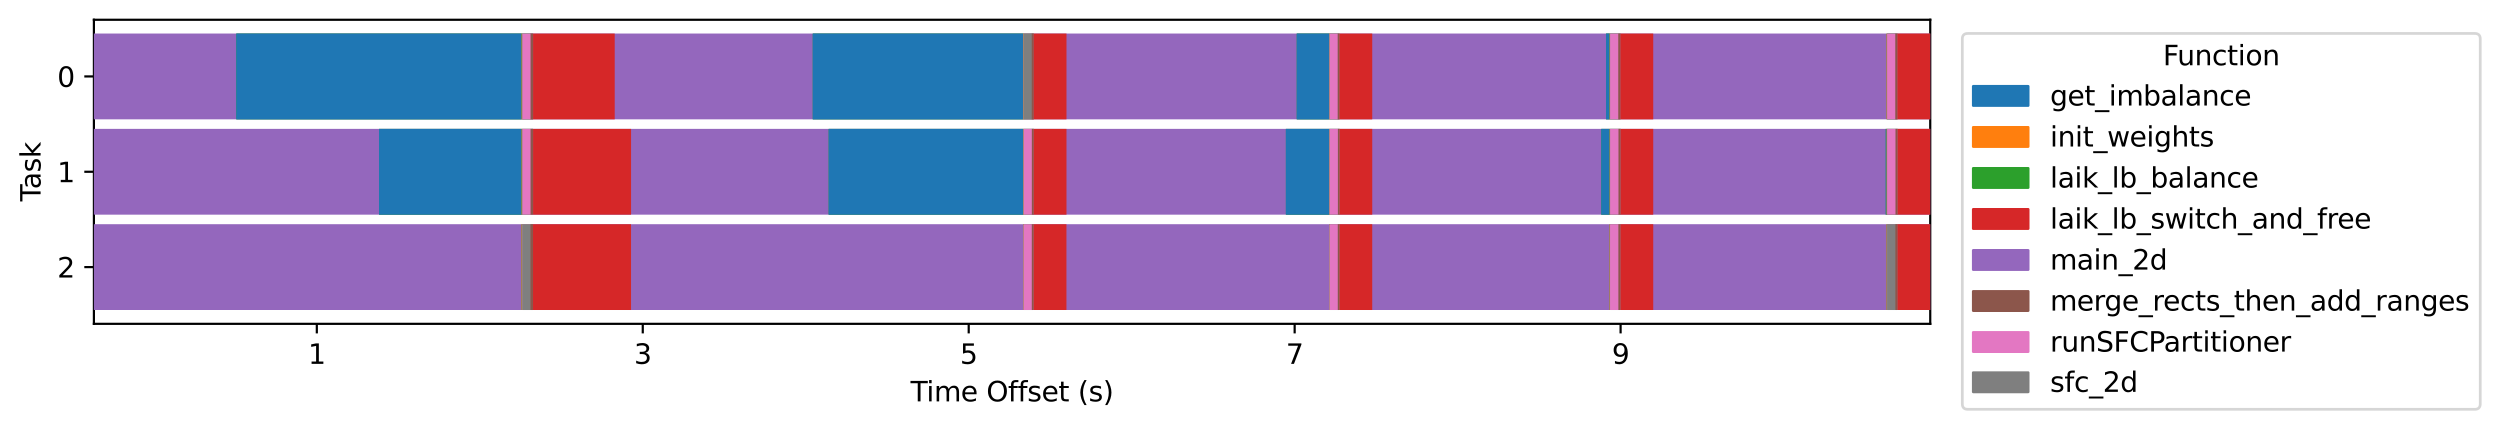 <?xml version="1.0" encoding="utf-8" standalone="no"?>
<!DOCTYPE svg PUBLIC "-//W3C//DTD SVG 1.1//EN"
  "http://www.w3.org/Graphics/SVG/1.1/DTD/svg11.dtd">
<svg xmlns:xlink="http://www.w3.org/1999/xlink" width="911.596pt" height="156.45pt" viewBox="0 0 911.596 156.45" xmlns="http://www.w3.org/2000/svg" version="1.1">
 <defs>
  <style type="text/css">*{stroke-linejoin: round; stroke-linecap: butt}</style>
 </defs>
 <g id="figure_1">
  <g id="patch_1">
   <path d="M 0 156.45 
L 911.596 156.45 
L 911.596 0 
L 0 0 
z
" style="fill: #ffffff"/>
  </g>
  <g id="axes_1">
   <g id="patch_2">
    <path d="M 34.241 118.08 
L 703.841 118.08 
L 703.841 7.2 
L 34.241 7.2 
z
" style="fill: #ffffff"/>
   </g>
   <g id="matplotlib.axis_1">
    <g id="xtick_1">
     <g id="line2d_1">
      <defs>
       <path id="m8acfd3ae7a" d="M 0 0 
L 0 3.5 
" style="stroke: #000000; stroke-width: 0.8"/>
      </defs>
      <g>
       <use xlink:href="#m8acfd3ae7a" x="115.525" y="118.08" style="stroke: #000000; stroke-width: 0.8"/>
      </g>
     </g>
     <g id="text_1">
      <!-- 1 -->
      <g transform="translate(112.343 132.678) scale(0.1 -0.1)">
       <defs>
        <path id="DejaVuSans-31" d="M 794 531 
L 1825 531 
L 1825 4091 
L 703 3866 
L 703 4441 
L 1819 4666 
L 2450 4666 
L 2450 531 
L 3481 531 
L 3481 0 
L 794 0 
L 794 531 
z
" transform="scale(0.016)"/>
       </defs>
       <use xlink:href="#DejaVuSans-31"/>
      </g>
     </g>
    </g>
    <g id="xtick_2">
     <g id="line2d_2">
      <g>
       <use xlink:href="#m8acfd3ae7a" x="234.377" y="118.08" style="stroke: #000000; stroke-width: 0.8"/>
      </g>
     </g>
     <g id="text_2">
      <!-- 3 -->
      <g transform="translate(231.195 132.678) scale(0.1 -0.1)">
       <defs>
        <path id="DejaVuSans-33" d="M 2597 2516 
Q 3050 2419 3304 2112 
Q 3559 1806 3559 1356 
Q 3559 666 3084 287 
Q 2609 -91 1734 -91 
Q 1441 -91 1130 -33 
Q 819 25 488 141 
L 488 750 
Q 750 597 1062 519 
Q 1375 441 1716 441 
Q 2309 441 2620 675 
Q 2931 909 2931 1356 
Q 2931 1769 2642 2001 
Q 2353 2234 1838 2234 
L 1294 2234 
L 1294 2753 
L 1863 2753 
Q 2328 2753 2575 2939 
Q 2822 3125 2822 3475 
Q 2822 3834 2567 4026 
Q 2313 4219 1838 4219 
Q 1578 4219 1281 4162 
Q 984 4106 628 3988 
L 628 4550 
Q 988 4650 1302 4700 
Q 1616 4750 1894 4750 
Q 2613 4750 3031 4423 
Q 3450 4097 3450 3541 
Q 3450 3153 3228 2886 
Q 3006 2619 2597 2516 
z
" transform="scale(0.016)"/>
       </defs>
       <use xlink:href="#DejaVuSans-33"/>
      </g>
     </g>
    </g>
    <g id="xtick_3">
     <g id="line2d_3">
      <g>
       <use xlink:href="#m8acfd3ae7a" x="353.229" y="118.08" style="stroke: #000000; stroke-width: 0.8"/>
      </g>
     </g>
     <g id="text_3">
      <!-- 5 -->
      <g transform="translate(350.047 132.678) scale(0.1 -0.1)">
       <defs>
        <path id="DejaVuSans-35" d="M 691 4666 
L 3169 4666 
L 3169 4134 
L 1269 4134 
L 1269 2991 
Q 1406 3038 1543 3061 
Q 1681 3084 1819 3084 
Q 2600 3084 3056 2656 
Q 3513 2228 3513 1497 
Q 3513 744 3044 326 
Q 2575 -91 1722 -91 
Q 1428 -91 1123 -41 
Q 819 9 494 109 
L 494 744 
Q 775 591 1075 516 
Q 1375 441 1709 441 
Q 2250 441 2565 725 
Q 2881 1009 2881 1497 
Q 2881 1984 2565 2268 
Q 2250 2553 1709 2553 
Q 1456 2553 1204 2497 
Q 953 2441 691 2322 
L 691 4666 
z
" transform="scale(0.016)"/>
       </defs>
       <use xlink:href="#DejaVuSans-35"/>
      </g>
     </g>
    </g>
    <g id="xtick_4">
     <g id="line2d_4">
      <g>
       <use xlink:href="#m8acfd3ae7a" x="472.081" y="118.08" style="stroke: #000000; stroke-width: 0.8"/>
      </g>
     </g>
     <g id="text_4">
      <!-- 7 -->
      <g transform="translate(468.899 132.678) scale(0.1 -0.1)">
       <defs>
        <path id="DejaVuSans-37" d="M 525 4666 
L 3525 4666 
L 3525 4397 
L 1831 0 
L 1172 0 
L 2766 4134 
L 525 4134 
L 525 4666 
z
" transform="scale(0.016)"/>
       </defs>
       <use xlink:href="#DejaVuSans-37"/>
      </g>
     </g>
    </g>
    <g id="xtick_5">
     <g id="line2d_5">
      <g>
       <use xlink:href="#m8acfd3ae7a" x="590.932" y="118.08" style="stroke: #000000; stroke-width: 0.8"/>
      </g>
     </g>
     <g id="text_5">
      <!-- 9 -->
      <g transform="translate(587.751 132.678) scale(0.1 -0.1)">
       <defs>
        <path id="DejaVuSans-39" d="M 703 97 
L 703 672 
Q 941 559 1184 500 
Q 1428 441 1663 441 
Q 2288 441 2617 861 
Q 2947 1281 2994 2138 
Q 2813 1869 2534 1725 
Q 2256 1581 1919 1581 
Q 1219 1581 811 2004 
Q 403 2428 403 3163 
Q 403 3881 828 4315 
Q 1253 4750 1959 4750 
Q 2769 4750 3195 4129 
Q 3622 3509 3622 2328 
Q 3622 1225 3098 567 
Q 2575 -91 1691 -91 
Q 1453 -91 1209 -44 
Q 966 3 703 97 
z
M 1959 2075 
Q 2384 2075 2632 2365 
Q 2881 2656 2881 3163 
Q 2881 3666 2632 3958 
Q 2384 4250 1959 4250 
Q 1534 4250 1286 3958 
Q 1038 3666 1038 3163 
Q 1038 2656 1286 2365 
Q 1534 2075 1959 2075 
z
" transform="scale(0.016)"/>
       </defs>
       <use xlink:href="#DejaVuSans-39"/>
      </g>
     </g>
    </g>
    <g id="text_6">
     <!-- Time Offset (s) -->
     <g transform="translate(332.025 146.357) scale(0.1 -0.1)">
      <defs>
       <path id="DejaVuSans-54" d="M -19 4666 
L 3928 4666 
L 3928 4134 
L 2272 4134 
L 2272 0 
L 1638 0 
L 1638 4134 
L -19 4134 
L -19 4666 
z
" transform="scale(0.016)"/>
       <path id="DejaVuSans-69" d="M 603 3500 
L 1178 3500 
L 1178 0 
L 603 0 
L 603 3500 
z
M 603 4863 
L 1178 4863 
L 1178 4134 
L 603 4134 
L 603 4863 
z
" transform="scale(0.016)"/>
       <path id="DejaVuSans-6d" d="M 3328 2828 
Q 3544 3216 3844 3400 
Q 4144 3584 4550 3584 
Q 5097 3584 5394 3201 
Q 5691 2819 5691 2113 
L 5691 0 
L 5113 0 
L 5113 2094 
Q 5113 2597 4934 2840 
Q 4756 3084 4391 3084 
Q 3944 3084 3684 2787 
Q 3425 2491 3425 1978 
L 3425 0 
L 2847 0 
L 2847 2094 
Q 2847 2600 2669 2842 
Q 2491 3084 2119 3084 
Q 1678 3084 1418 2786 
Q 1159 2488 1159 1978 
L 1159 0 
L 581 0 
L 581 3500 
L 1159 3500 
L 1159 2956 
Q 1356 3278 1631 3431 
Q 1906 3584 2284 3584 
Q 2666 3584 2933 3390 
Q 3200 3197 3328 2828 
z
" transform="scale(0.016)"/>
       <path id="DejaVuSans-65" d="M 3597 1894 
L 3597 1613 
L 953 1613 
Q 991 1019 1311 708 
Q 1631 397 2203 397 
Q 2534 397 2845 478 
Q 3156 559 3463 722 
L 3463 178 
Q 3153 47 2828 -22 
Q 2503 -91 2169 -91 
Q 1331 -91 842 396 
Q 353 884 353 1716 
Q 353 2575 817 3079 
Q 1281 3584 2069 3584 
Q 2775 3584 3186 3129 
Q 3597 2675 3597 1894 
z
M 3022 2063 
Q 3016 2534 2758 2815 
Q 2500 3097 2075 3097 
Q 1594 3097 1305 2825 
Q 1016 2553 972 2059 
L 3022 2063 
z
" transform="scale(0.016)"/>
       <path id="DejaVuSans-20" transform="scale(0.016)"/>
       <path id="DejaVuSans-4f" d="M 2522 4238 
Q 1834 4238 1429 3725 
Q 1025 3213 1025 2328 
Q 1025 1447 1429 934 
Q 1834 422 2522 422 
Q 3209 422 3611 934 
Q 4013 1447 4013 2328 
Q 4013 3213 3611 3725 
Q 3209 4238 2522 4238 
z
M 2522 4750 
Q 3503 4750 4090 4092 
Q 4678 3434 4678 2328 
Q 4678 1225 4090 567 
Q 3503 -91 2522 -91 
Q 1538 -91 948 565 
Q 359 1222 359 2328 
Q 359 3434 948 4092 
Q 1538 4750 2522 4750 
z
" transform="scale(0.016)"/>
       <path id="DejaVuSans-66" d="M 2375 4863 
L 2375 4384 
L 1825 4384 
Q 1516 4384 1395 4259 
Q 1275 4134 1275 3809 
L 1275 3500 
L 2222 3500 
L 2222 3053 
L 1275 3053 
L 1275 0 
L 697 0 
L 697 3053 
L 147 3053 
L 147 3500 
L 697 3500 
L 697 3744 
Q 697 4328 969 4595 
Q 1241 4863 1831 4863 
L 2375 4863 
z
" transform="scale(0.016)"/>
       <path id="DejaVuSans-73" d="M 2834 3397 
L 2834 2853 
Q 2591 2978 2328 3040 
Q 2066 3103 1784 3103 
Q 1356 3103 1142 2972 
Q 928 2841 928 2578 
Q 928 2378 1081 2264 
Q 1234 2150 1697 2047 
L 1894 2003 
Q 2506 1872 2764 1633 
Q 3022 1394 3022 966 
Q 3022 478 2636 193 
Q 2250 -91 1575 -91 
Q 1294 -91 989 -36 
Q 684 19 347 128 
L 347 722 
Q 666 556 975 473 
Q 1284 391 1588 391 
Q 1994 391 2212 530 
Q 2431 669 2431 922 
Q 2431 1156 2273 1281 
Q 2116 1406 1581 1522 
L 1381 1569 
Q 847 1681 609 1914 
Q 372 2147 372 2553 
Q 372 3047 722 3315 
Q 1072 3584 1716 3584 
Q 2034 3584 2315 3537 
Q 2597 3491 2834 3397 
z
" transform="scale(0.016)"/>
       <path id="DejaVuSans-74" d="M 1172 4494 
L 1172 3500 
L 2356 3500 
L 2356 3053 
L 1172 3053 
L 1172 1153 
Q 1172 725 1289 603 
Q 1406 481 1766 481 
L 2356 481 
L 2356 0 
L 1766 0 
Q 1100 0 847 248 
Q 594 497 594 1153 
L 594 3053 
L 172 3053 
L 172 3500 
L 594 3500 
L 594 4494 
L 1172 4494 
z
" transform="scale(0.016)"/>
       <path id="DejaVuSans-28" d="M 1984 4856 
Q 1566 4138 1362 3434 
Q 1159 2731 1159 2009 
Q 1159 1288 1364 580 
Q 1569 -128 1984 -844 
L 1484 -844 
Q 1016 -109 783 600 
Q 550 1309 550 2009 
Q 550 2706 781 3412 
Q 1013 4119 1484 4856 
L 1984 4856 
z
" transform="scale(0.016)"/>
       <path id="DejaVuSans-29" d="M 513 4856 
L 1013 4856 
Q 1481 4119 1714 3412 
Q 1947 2706 1947 2009 
Q 1947 1309 1714 600 
Q 1481 -109 1013 -844 
L 513 -844 
Q 928 -128 1133 580 
Q 1338 1288 1338 2009 
Q 1338 2731 1133 3434 
Q 928 4138 513 4856 
z
" transform="scale(0.016)"/>
      </defs>
      <use xlink:href="#DejaVuSans-54"/>
      <use xlink:href="#DejaVuSans-69" x="57.959"/>
      <use xlink:href="#DejaVuSans-6d" x="85.742"/>
      <use xlink:href="#DejaVuSans-65" x="183.154"/>
      <use xlink:href="#DejaVuSans-20" x="244.678"/>
      <use xlink:href="#DejaVuSans-4f" x="276.465"/>
      <use xlink:href="#DejaVuSans-66" x="355.176"/>
      <use xlink:href="#DejaVuSans-66" x="390.381"/>
      <use xlink:href="#DejaVuSans-73" x="425.586"/>
      <use xlink:href="#DejaVuSans-65" x="477.686"/>
      <use xlink:href="#DejaVuSans-74" x="539.209"/>
      <use xlink:href="#DejaVuSans-20" x="578.418"/>
      <use xlink:href="#DejaVuSans-28" x="610.205"/>
      <use xlink:href="#DejaVuSans-73" x="649.219"/>
      <use xlink:href="#DejaVuSans-29" x="701.318"/>
     </g>
    </g>
   </g>
   <g id="matplotlib.axis_2">
    <g id="ytick_1">
     <g id="line2d_6">
      <defs>
       <path id="m72649f162d" d="M 0 0 
L -3.5 0 
" style="stroke: #000000; stroke-width: 0.8"/>
      </defs>
      <g>
       <use xlink:href="#m72649f162d" x="34.241" y="27.881" style="stroke: #000000; stroke-width: 0.8"/>
      </g>
     </g>
     <g id="text_7">
      <!-- 0 -->
      <g transform="translate(20.878 31.681) scale(0.1 -0.1)">
       <defs>
        <path id="DejaVuSans-30" d="M 2034 4250 
Q 1547 4250 1301 3770 
Q 1056 3291 1056 2328 
Q 1056 1369 1301 889 
Q 1547 409 2034 409 
Q 2525 409 2770 889 
Q 3016 1369 3016 2328 
Q 3016 3291 2770 3770 
Q 2525 4250 2034 4250 
z
M 2034 4750 
Q 2819 4750 3233 4129 
Q 3647 3509 3647 2328 
Q 3647 1150 3233 529 
Q 2819 -91 2034 -91 
Q 1250 -91 836 529 
Q 422 1150 422 2328 
Q 422 3509 836 4129 
Q 1250 4750 2034 4750 
z
" transform="scale(0.016)"/>
       </defs>
       <use xlink:href="#DejaVuSans-30"/>
      </g>
     </g>
    </g>
    <g id="ytick_2">
     <g id="line2d_7">
      <g>
       <use xlink:href="#m72649f162d" x="34.241" y="62.64" style="stroke: #000000; stroke-width: 0.8"/>
      </g>
     </g>
     <g id="text_8">
      <!-- 1 -->
      <g transform="translate(20.878 66.439) scale(0.1 -0.1)">
       <use xlink:href="#DejaVuSans-31"/>
      </g>
     </g>
    </g>
    <g id="ytick_3">
     <g id="line2d_8">
      <g>
       <use xlink:href="#m72649f162d" x="34.241" y="97.399" style="stroke: #000000; stroke-width: 0.8"/>
      </g>
     </g>
     <g id="text_9">
      <!-- 2 -->
      <g transform="translate(20.878 101.198) scale(0.1 -0.1)">
       <defs>
        <path id="DejaVuSans-32" d="M 1228 531 
L 3431 531 
L 3431 0 
L 469 0 
L 469 531 
Q 828 903 1448 1529 
Q 2069 2156 2228 2338 
Q 2531 2678 2651 2914 
Q 2772 3150 2772 3378 
Q 2772 3750 2511 3984 
Q 2250 4219 1831 4219 
Q 1534 4219 1204 4116 
Q 875 4013 500 3803 
L 500 4441 
Q 881 4594 1212 4672 
Q 1544 4750 1819 4750 
Q 2544 4750 2975 4387 
Q 3406 4025 3406 3419 
Q 3406 3131 3298 2873 
Q 3191 2616 2906 2266 
Q 2828 2175 2409 1742 
Q 1991 1309 1228 531 
z
" transform="scale(0.016)"/>
       </defs>
       <use xlink:href="#DejaVuSans-32"/>
      </g>
     </g>
    </g>
    <g id="text_10">
     <!-- Task -->
     <g transform="translate(14.798 73.433) rotate(-90) scale(0.1 -0.1)">
      <defs>
       <path id="DejaVuSans-61" d="M 2194 1759 
Q 1497 1759 1228 1600 
Q 959 1441 959 1056 
Q 959 750 1161 570 
Q 1363 391 1709 391 
Q 2188 391 2477 730 
Q 2766 1069 2766 1631 
L 2766 1759 
L 2194 1759 
z
M 3341 1997 
L 3341 0 
L 2766 0 
L 2766 531 
Q 2569 213 2275 61 
Q 1981 -91 1556 -91 
Q 1019 -91 701 211 
Q 384 513 384 1019 
Q 384 1609 779 1909 
Q 1175 2209 1959 2209 
L 2766 2209 
L 2766 2266 
Q 2766 2663 2505 2880 
Q 2244 3097 1772 3097 
Q 1472 3097 1187 3025 
Q 903 2953 641 2809 
L 641 3341 
Q 956 3463 1253 3523 
Q 1550 3584 1831 3584 
Q 2591 3584 2966 3190 
Q 3341 2797 3341 1997 
z
" transform="scale(0.016)"/>
       <path id="DejaVuSans-6b" d="M 581 4863 
L 1159 4863 
L 1159 1991 
L 2875 3500 
L 3609 3500 
L 1753 1863 
L 3688 0 
L 2938 0 
L 1159 1709 
L 1159 0 
L 581 0 
L 581 4863 
z
" transform="scale(0.016)"/>
      </defs>
      <use xlink:href="#DejaVuSans-54"/>
      <use xlink:href="#DejaVuSans-61" x="44.584"/>
      <use xlink:href="#DejaVuSans-73" x="105.863"/>
      <use xlink:href="#DejaVuSans-6b" x="157.963"/>
     </g>
    </g>
   </g>
   <g id="patch_3">
    <path d="M 34.241 118.08 
L 34.241 7.2 
" style="fill: none; stroke: #000000; stroke-width: 0.8; stroke-linejoin: miter; stroke-linecap: square"/>
   </g>
   <g id="patch_4">
    <path d="M 703.841 118.08 
L 703.841 7.2 
" style="fill: none; stroke: #000000; stroke-width: 0.8; stroke-linejoin: miter; stroke-linecap: square"/>
   </g>
   <g id="patch_5">
    <path d="M 34.241 118.08 
L 703.841 118.08 
" style="fill: none; stroke: #000000; stroke-width: 0.8; stroke-linejoin: miter; stroke-linecap: square"/>
   </g>
   <g id="patch_6">
    <path d="M 34.241 7.2 
L 703.841 7.2 
" style="fill: none; stroke: #000000; stroke-width: 0.8; stroke-linejoin: miter; stroke-linecap: square"/>
   </g>
   <g id="legend_1">
    <g id="patch_7">
     <path d="M 717.537 149.25 
L 902.396 149.25 
Q 904.396 149.25 904.396 147.25 
L 904.396 14.2 
Q 904.396 12.2 902.396 12.2 
L 717.537 12.2 
Q 715.537 12.2 715.537 14.2 
L 715.537 147.25 
Q 715.537 149.25 717.537 149.25 
z
" style="fill: #ffffff; opacity: 0.8; stroke: #cccccc; stroke-linejoin: miter"/>
    </g>
    <g id="text_11">
     <!-- Function -->
     <g transform="translate(788.701 23.798) scale(0.1 -0.1)">
      <defs>
       <path id="DejaVuSans-46" d="M 628 4666 
L 3309 4666 
L 3309 4134 
L 1259 4134 
L 1259 2759 
L 3109 2759 
L 3109 2228 
L 1259 2228 
L 1259 0 
L 628 0 
L 628 4666 
z
" transform="scale(0.016)"/>
       <path id="DejaVuSans-75" d="M 544 1381 
L 544 3500 
L 1119 3500 
L 1119 1403 
Q 1119 906 1312 657 
Q 1506 409 1894 409 
Q 2359 409 2629 706 
Q 2900 1003 2900 1516 
L 2900 3500 
L 3475 3500 
L 3475 0 
L 2900 0 
L 2900 538 
Q 2691 219 2414 64 
Q 2138 -91 1772 -91 
Q 1169 -91 856 284 
Q 544 659 544 1381 
z
M 1991 3584 
L 1991 3584 
z
" transform="scale(0.016)"/>
       <path id="DejaVuSans-6e" d="M 3513 2113 
L 3513 0 
L 2938 0 
L 2938 2094 
Q 2938 2591 2744 2837 
Q 2550 3084 2163 3084 
Q 1697 3084 1428 2787 
Q 1159 2491 1159 1978 
L 1159 0 
L 581 0 
L 581 3500 
L 1159 3500 
L 1159 2956 
Q 1366 3272 1645 3428 
Q 1925 3584 2291 3584 
Q 2894 3584 3203 3211 
Q 3513 2838 3513 2113 
z
" transform="scale(0.016)"/>
       <path id="DejaVuSans-63" d="M 3122 3366 
L 3122 2828 
Q 2878 2963 2633 3030 
Q 2388 3097 2138 3097 
Q 1578 3097 1268 2742 
Q 959 2388 959 1747 
Q 959 1106 1268 751 
Q 1578 397 2138 397 
Q 2388 397 2633 464 
Q 2878 531 3122 666 
L 3122 134 
Q 2881 22 2623 -34 
Q 2366 -91 2075 -91 
Q 1284 -91 818 406 
Q 353 903 353 1747 
Q 353 2603 823 3093 
Q 1294 3584 2113 3584 
Q 2378 3584 2631 3529 
Q 2884 3475 3122 3366 
z
" transform="scale(0.016)"/>
       <path id="DejaVuSans-6f" d="M 1959 3097 
Q 1497 3097 1228 2736 
Q 959 2375 959 1747 
Q 959 1119 1226 758 
Q 1494 397 1959 397 
Q 2419 397 2687 759 
Q 2956 1122 2956 1747 
Q 2956 2369 2687 2733 
Q 2419 3097 1959 3097 
z
M 1959 3584 
Q 2709 3584 3137 3096 
Q 3566 2609 3566 1747 
Q 3566 888 3137 398 
Q 2709 -91 1959 -91 
Q 1206 -91 779 398 
Q 353 888 353 1747 
Q 353 2609 779 3096 
Q 1206 3584 1959 3584 
z
" transform="scale(0.016)"/>
      </defs>
      <use xlink:href="#DejaVuSans-46"/>
      <use xlink:href="#DejaVuSans-75" x="52.02"/>
      <use xlink:href="#DejaVuSans-6e" x="115.398"/>
      <use xlink:href="#DejaVuSans-63" x="178.777"/>
      <use xlink:href="#DejaVuSans-74" x="233.758"/>
      <use xlink:href="#DejaVuSans-69" x="272.967"/>
      <use xlink:href="#DejaVuSans-6f" x="300.75"/>
      <use xlink:href="#DejaVuSans-6e" x="361.932"/>
     </g>
    </g>
    <g id="patch_8">
     <path d="M 719.537 38.477 
L 739.537 38.477 
L 739.537 31.477 
L 719.537 31.477 
z
" style="fill: #1f77b4; stroke: #1f77b4; stroke-linejoin: miter"/>
    </g>
    <g id="text_12">
     <!-- get_imbalance -->
     <g transform="translate(747.537 38.477) scale(0.1 -0.1)">
      <defs>
       <path id="DejaVuSans-67" d="M 2906 1791 
Q 2906 2416 2648 2759 
Q 2391 3103 1925 3103 
Q 1463 3103 1205 2759 
Q 947 2416 947 1791 
Q 947 1169 1205 825 
Q 1463 481 1925 481 
Q 2391 481 2648 825 
Q 2906 1169 2906 1791 
z
M 3481 434 
Q 3481 -459 3084 -895 
Q 2688 -1331 1869 -1331 
Q 1566 -1331 1297 -1286 
Q 1028 -1241 775 -1147 
L 775 -588 
Q 1028 -725 1275 -790 
Q 1522 -856 1778 -856 
Q 2344 -856 2625 -561 
Q 2906 -266 2906 331 
L 2906 616 
Q 2728 306 2450 153 
Q 2172 0 1784 0 
Q 1141 0 747 490 
Q 353 981 353 1791 
Q 353 2603 747 3093 
Q 1141 3584 1784 3584 
Q 2172 3584 2450 3431 
Q 2728 3278 2906 2969 
L 2906 3500 
L 3481 3500 
L 3481 434 
z
" transform="scale(0.016)"/>
       <path id="DejaVuSans-5f" d="M 3263 -1063 
L 3263 -1509 
L -63 -1509 
L -63 -1063 
L 3263 -1063 
z
" transform="scale(0.016)"/>
       <path id="DejaVuSans-62" d="M 3116 1747 
Q 3116 2381 2855 2742 
Q 2594 3103 2138 3103 
Q 1681 3103 1420 2742 
Q 1159 2381 1159 1747 
Q 1159 1113 1420 752 
Q 1681 391 2138 391 
Q 2594 391 2855 752 
Q 3116 1113 3116 1747 
z
M 1159 2969 
Q 1341 3281 1617 3432 
Q 1894 3584 2278 3584 
Q 2916 3584 3314 3078 
Q 3713 2572 3713 1747 
Q 3713 922 3314 415 
Q 2916 -91 2278 -91 
Q 1894 -91 1617 61 
Q 1341 213 1159 525 
L 1159 0 
L 581 0 
L 581 4863 
L 1159 4863 
L 1159 2969 
z
" transform="scale(0.016)"/>
       <path id="DejaVuSans-6c" d="M 603 4863 
L 1178 4863 
L 1178 0 
L 603 0 
L 603 4863 
z
" transform="scale(0.016)"/>
      </defs>
      <use xlink:href="#DejaVuSans-67"/>
      <use xlink:href="#DejaVuSans-65" x="63.477"/>
      <use xlink:href="#DejaVuSans-74" x="125"/>
      <use xlink:href="#DejaVuSans-5f" x="164.209"/>
      <use xlink:href="#DejaVuSans-69" x="214.209"/>
      <use xlink:href="#DejaVuSans-6d" x="241.992"/>
      <use xlink:href="#DejaVuSans-62" x="339.404"/>
      <use xlink:href="#DejaVuSans-61" x="402.881"/>
      <use xlink:href="#DejaVuSans-6c" x="464.16"/>
      <use xlink:href="#DejaVuSans-61" x="491.943"/>
      <use xlink:href="#DejaVuSans-6e" x="553.223"/>
      <use xlink:href="#DejaVuSans-63" x="616.602"/>
      <use xlink:href="#DejaVuSans-65" x="671.582"/>
     </g>
    </g>
    <g id="patch_9">
     <path d="M 719.537 53.433 
L 739.537 53.433 
L 739.537 46.433 
L 719.537 46.433 
z
" style="fill: #ff7f0e; stroke: #ff7f0e; stroke-linejoin: miter"/>
    </g>
    <g id="text_13">
     <!-- init_weights -->
     <g transform="translate(747.537 53.433) scale(0.1 -0.1)">
      <defs>
       <path id="DejaVuSans-77" d="M 269 3500 
L 844 3500 
L 1563 769 
L 2278 3500 
L 2956 3500 
L 3675 769 
L 4391 3500 
L 4966 3500 
L 4050 0 
L 3372 0 
L 2619 2869 
L 1863 0 
L 1184 0 
L 269 3500 
z
" transform="scale(0.016)"/>
       <path id="DejaVuSans-68" d="M 3513 2113 
L 3513 0 
L 2938 0 
L 2938 2094 
Q 2938 2591 2744 2837 
Q 2550 3084 2163 3084 
Q 1697 3084 1428 2787 
Q 1159 2491 1159 1978 
L 1159 0 
L 581 0 
L 581 4863 
L 1159 4863 
L 1159 2956 
Q 1366 3272 1645 3428 
Q 1925 3584 2291 3584 
Q 2894 3584 3203 3211 
Q 3513 2838 3513 2113 
z
" transform="scale(0.016)"/>
      </defs>
      <use xlink:href="#DejaVuSans-69"/>
      <use xlink:href="#DejaVuSans-6e" x="27.783"/>
      <use xlink:href="#DejaVuSans-69" x="91.162"/>
      <use xlink:href="#DejaVuSans-74" x="118.945"/>
      <use xlink:href="#DejaVuSans-5f" x="158.154"/>
      <use xlink:href="#DejaVuSans-77" x="208.154"/>
      <use xlink:href="#DejaVuSans-65" x="289.941"/>
      <use xlink:href="#DejaVuSans-69" x="351.465"/>
      <use xlink:href="#DejaVuSans-67" x="379.248"/>
      <use xlink:href="#DejaVuSans-68" x="442.725"/>
      <use xlink:href="#DejaVuSans-74" x="506.104"/>
      <use xlink:href="#DejaVuSans-73" x="545.312"/>
     </g>
    </g>
    <g id="patch_10">
     <path d="M 719.537 68.389 
L 739.537 68.389 
L 739.537 61.389 
L 719.537 61.389 
z
" style="fill: #2ca02c; stroke: #2ca02c; stroke-linejoin: miter"/>
    </g>
    <g id="text_14">
     <!-- laik_lb_balance -->
     <g transform="translate(747.537 68.389) scale(0.1 -0.1)">
      <use xlink:href="#DejaVuSans-6c"/>
      <use xlink:href="#DejaVuSans-61" x="27.783"/>
      <use xlink:href="#DejaVuSans-69" x="89.062"/>
      <use xlink:href="#DejaVuSans-6b" x="116.846"/>
      <use xlink:href="#DejaVuSans-5f" x="174.756"/>
      <use xlink:href="#DejaVuSans-6c" x="224.756"/>
      <use xlink:href="#DejaVuSans-62" x="252.539"/>
      <use xlink:href="#DejaVuSans-5f" x="316.016"/>
      <use xlink:href="#DejaVuSans-62" x="366.016"/>
      <use xlink:href="#DejaVuSans-61" x="429.492"/>
      <use xlink:href="#DejaVuSans-6c" x="490.771"/>
      <use xlink:href="#DejaVuSans-61" x="518.555"/>
      <use xlink:href="#DejaVuSans-6e" x="579.834"/>
      <use xlink:href="#DejaVuSans-63" x="643.213"/>
      <use xlink:href="#DejaVuSans-65" x="698.193"/>
     </g>
    </g>
    <g id="patch_11">
     <path d="M 719.537 83.345 
L 739.537 83.345 
L 739.537 76.345 
L 719.537 76.345 
z
" style="fill: #d62728; stroke: #d62728; stroke-linejoin: miter"/>
    </g>
    <g id="text_15">
     <!-- laik_lb_switch_and_free -->
     <g transform="translate(747.537 83.345) scale(0.1 -0.1)">
      <defs>
       <path id="DejaVuSans-64" d="M 2906 2969 
L 2906 4863 
L 3481 4863 
L 3481 0 
L 2906 0 
L 2906 525 
Q 2725 213 2448 61 
Q 2172 -91 1784 -91 
Q 1150 -91 751 415 
Q 353 922 353 1747 
Q 353 2572 751 3078 
Q 1150 3584 1784 3584 
Q 2172 3584 2448 3432 
Q 2725 3281 2906 2969 
z
M 947 1747 
Q 947 1113 1208 752 
Q 1469 391 1925 391 
Q 2381 391 2643 752 
Q 2906 1113 2906 1747 
Q 2906 2381 2643 2742 
Q 2381 3103 1925 3103 
Q 1469 3103 1208 2742 
Q 947 2381 947 1747 
z
" transform="scale(0.016)"/>
       <path id="DejaVuSans-72" d="M 2631 2963 
Q 2534 3019 2420 3045 
Q 2306 3072 2169 3072 
Q 1681 3072 1420 2755 
Q 1159 2438 1159 1844 
L 1159 0 
L 581 0 
L 581 3500 
L 1159 3500 
L 1159 2956 
Q 1341 3275 1631 3429 
Q 1922 3584 2338 3584 
Q 2397 3584 2469 3576 
Q 2541 3569 2628 3553 
L 2631 2963 
z
" transform="scale(0.016)"/>
      </defs>
      <use xlink:href="#DejaVuSans-6c"/>
      <use xlink:href="#DejaVuSans-61" x="27.783"/>
      <use xlink:href="#DejaVuSans-69" x="89.062"/>
      <use xlink:href="#DejaVuSans-6b" x="116.846"/>
      <use xlink:href="#DejaVuSans-5f" x="174.756"/>
      <use xlink:href="#DejaVuSans-6c" x="224.756"/>
      <use xlink:href="#DejaVuSans-62" x="252.539"/>
      <use xlink:href="#DejaVuSans-5f" x="316.016"/>
      <use xlink:href="#DejaVuSans-73" x="366.016"/>
      <use xlink:href="#DejaVuSans-77" x="418.115"/>
      <use xlink:href="#DejaVuSans-69" x="499.902"/>
      <use xlink:href="#DejaVuSans-74" x="527.686"/>
      <use xlink:href="#DejaVuSans-63" x="566.895"/>
      <use xlink:href="#DejaVuSans-68" x="621.875"/>
      <use xlink:href="#DejaVuSans-5f" x="685.254"/>
      <use xlink:href="#DejaVuSans-61" x="735.254"/>
      <use xlink:href="#DejaVuSans-6e" x="796.533"/>
      <use xlink:href="#DejaVuSans-64" x="859.912"/>
      <use xlink:href="#DejaVuSans-5f" x="923.389"/>
      <use xlink:href="#DejaVuSans-66" x="973.389"/>
      <use xlink:href="#DejaVuSans-72" x="1008.594"/>
      <use xlink:href="#DejaVuSans-65" x="1047.457"/>
      <use xlink:href="#DejaVuSans-65" x="1108.98"/>
     </g>
    </g>
    <g id="patch_12">
     <path d="M 719.537 98.302 
L 739.537 98.302 
L 739.537 91.302 
L 719.537 91.302 
z
" style="fill: #9467bd; stroke: #9467bd; stroke-linejoin: miter"/>
    </g>
    <g id="text_16">
     <!-- main_2d -->
     <g transform="translate(747.537 98.302) scale(0.1 -0.1)">
      <use xlink:href="#DejaVuSans-6d"/>
      <use xlink:href="#DejaVuSans-61" x="97.412"/>
      <use xlink:href="#DejaVuSans-69" x="158.691"/>
      <use xlink:href="#DejaVuSans-6e" x="186.475"/>
      <use xlink:href="#DejaVuSans-5f" x="249.854"/>
      <use xlink:href="#DejaVuSans-32" x="299.854"/>
      <use xlink:href="#DejaVuSans-64" x="363.477"/>
     </g>
    </g>
    <g id="patch_13">
     <path d="M 719.537 113.258 
L 739.537 113.258 
L 739.537 106.258 
L 719.537 106.258 
z
" style="fill: #8c564b; stroke: #8c564b; stroke-linejoin: miter"/>
    </g>
    <g id="text_17">
     <!-- merge_rects_then_add_ranges -->
     <g transform="translate(747.537 113.258) scale(0.1 -0.1)">
      <use xlink:href="#DejaVuSans-6d"/>
      <use xlink:href="#DejaVuSans-65" x="97.412"/>
      <use xlink:href="#DejaVuSans-72" x="158.936"/>
      <use xlink:href="#DejaVuSans-67" x="198.299"/>
      <use xlink:href="#DejaVuSans-65" x="261.775"/>
      <use xlink:href="#DejaVuSans-5f" x="323.299"/>
      <use xlink:href="#DejaVuSans-72" x="373.299"/>
      <use xlink:href="#DejaVuSans-65" x="412.162"/>
      <use xlink:href="#DejaVuSans-63" x="473.686"/>
      <use xlink:href="#DejaVuSans-74" x="528.666"/>
      <use xlink:href="#DejaVuSans-73" x="567.875"/>
      <use xlink:href="#DejaVuSans-5f" x="619.975"/>
      <use xlink:href="#DejaVuSans-74" x="669.975"/>
      <use xlink:href="#DejaVuSans-68" x="709.184"/>
      <use xlink:href="#DejaVuSans-65" x="772.562"/>
      <use xlink:href="#DejaVuSans-6e" x="834.086"/>
      <use xlink:href="#DejaVuSans-5f" x="897.465"/>
      <use xlink:href="#DejaVuSans-61" x="947.465"/>
      <use xlink:href="#DejaVuSans-64" x="1008.744"/>
      <use xlink:href="#DejaVuSans-64" x="1072.221"/>
      <use xlink:href="#DejaVuSans-5f" x="1135.697"/>
      <use xlink:href="#DejaVuSans-72" x="1185.697"/>
      <use xlink:href="#DejaVuSans-61" x="1226.811"/>
      <use xlink:href="#DejaVuSans-6e" x="1288.09"/>
      <use xlink:href="#DejaVuSans-67" x="1351.469"/>
      <use xlink:href="#DejaVuSans-65" x="1414.945"/>
      <use xlink:href="#DejaVuSans-73" x="1476.469"/>
     </g>
    </g>
    <g id="patch_14">
     <path d="M 719.537 128.214 
L 739.537 128.214 
L 739.537 121.214 
L 719.537 121.214 
z
" style="fill: #e377c2; stroke: #e377c2; stroke-linejoin: miter"/>
    </g>
    <g id="text_18">
     <!-- runSFCPartitioner -->
     <g transform="translate(747.537 128.214) scale(0.1 -0.1)">
      <defs>
       <path id="DejaVuSans-53" d="M 3425 4513 
L 3425 3897 
Q 3066 4069 2747 4153 
Q 2428 4238 2131 4238 
Q 1616 4238 1336 4038 
Q 1056 3838 1056 3469 
Q 1056 3159 1242 3001 
Q 1428 2844 1947 2747 
L 2328 2669 
Q 3034 2534 3370 2195 
Q 3706 1856 3706 1288 
Q 3706 609 3251 259 
Q 2797 -91 1919 -91 
Q 1588 -91 1214 -16 
Q 841 59 441 206 
L 441 856 
Q 825 641 1194 531 
Q 1563 422 1919 422 
Q 2459 422 2753 634 
Q 3047 847 3047 1241 
Q 3047 1584 2836 1778 
Q 2625 1972 2144 2069 
L 1759 2144 
Q 1053 2284 737 2584 
Q 422 2884 422 3419 
Q 422 4038 858 4394 
Q 1294 4750 2059 4750 
Q 2388 4750 2728 4690 
Q 3069 4631 3425 4513 
z
" transform="scale(0.016)"/>
       <path id="DejaVuSans-43" d="M 4122 4306 
L 4122 3641 
Q 3803 3938 3442 4084 
Q 3081 4231 2675 4231 
Q 1875 4231 1450 3742 
Q 1025 3253 1025 2328 
Q 1025 1406 1450 917 
Q 1875 428 2675 428 
Q 3081 428 3442 575 
Q 3803 722 4122 1019 
L 4122 359 
Q 3791 134 3420 21 
Q 3050 -91 2638 -91 
Q 1578 -91 968 557 
Q 359 1206 359 2328 
Q 359 3453 968 4101 
Q 1578 4750 2638 4750 
Q 3056 4750 3426 4639 
Q 3797 4528 4122 4306 
z
" transform="scale(0.016)"/>
       <path id="DejaVuSans-50" d="M 1259 4147 
L 1259 2394 
L 2053 2394 
Q 2494 2394 2734 2622 
Q 2975 2850 2975 3272 
Q 2975 3691 2734 3919 
Q 2494 4147 2053 4147 
L 1259 4147 
z
M 628 4666 
L 2053 4666 
Q 2838 4666 3239 4311 
Q 3641 3956 3641 3272 
Q 3641 2581 3239 2228 
Q 2838 1875 2053 1875 
L 1259 1875 
L 1259 0 
L 628 0 
L 628 4666 
z
" transform="scale(0.016)"/>
      </defs>
      <use xlink:href="#DejaVuSans-72"/>
      <use xlink:href="#DejaVuSans-75" x="41.113"/>
      <use xlink:href="#DejaVuSans-6e" x="104.492"/>
      <use xlink:href="#DejaVuSans-53" x="167.871"/>
      <use xlink:href="#DejaVuSans-46" x="231.348"/>
      <use xlink:href="#DejaVuSans-43" x="288.867"/>
      <use xlink:href="#DejaVuSans-50" x="358.691"/>
      <use xlink:href="#DejaVuSans-61" x="414.494"/>
      <use xlink:href="#DejaVuSans-72" x="475.773"/>
      <use xlink:href="#DejaVuSans-74" x="516.887"/>
      <use xlink:href="#DejaVuSans-69" x="556.096"/>
      <use xlink:href="#DejaVuSans-74" x="583.879"/>
      <use xlink:href="#DejaVuSans-69" x="623.088"/>
      <use xlink:href="#DejaVuSans-6f" x="650.871"/>
      <use xlink:href="#DejaVuSans-6e" x="712.053"/>
      <use xlink:href="#DejaVuSans-65" x="775.432"/>
      <use xlink:href="#DejaVuSans-72" x="836.955"/>
     </g>
    </g>
    <g id="patch_15">
     <path d="M 719.537 142.892 
L 739.537 142.892 
L 739.537 135.892 
L 719.537 135.892 
z
" style="fill: #7f7f7f; stroke: #7f7f7f; stroke-linejoin: miter"/>
    </g>
    <g id="text_19">
     <!-- sfc_2d -->
     <g transform="translate(747.537 142.892) scale(0.1 -0.1)">
      <use xlink:href="#DejaVuSans-73"/>
      <use xlink:href="#DejaVuSans-66" x="52.1"/>
      <use xlink:href="#DejaVuSans-63" x="87.305"/>
      <use xlink:href="#DejaVuSans-5f" x="142.285"/>
      <use xlink:href="#DejaVuSans-32" x="192.285"/>
      <use xlink:href="#DejaVuSans-64" x="255.908"/>
     </g>
    </g>
   </g>
   <g id="BrokenBarHCollection_1">
    <path d="M 34.241 81.757 
L 34.241 113.04 
L 703.84 113.04 
L 703.84 81.757 
L 34.241 81.757 
z
" clip-path="url(#p04c77aa1c3)" style="fill: #9467bd"/>
   </g>
   <g id="BrokenBarHCollection_2">
    <path d="M 34.241 46.999 
L 34.241 78.281 
L 703.841 78.281 
L 703.841 46.999 
L 34.241 46.999 
z
" clip-path="url(#p04c77aa1c3)" style="fill: #9467bd"/>
   </g>
   <g id="BrokenBarHCollection_3">
    <path d="M 34.242 12.24 
L 34.242 43.523 
L 703.84 43.523 
L 703.84 12.24 
L 34.242 12.24 
z
" clip-path="url(#p04c77aa1c3)" style="fill: #9467bd"/>
   </g>
   <g id="BrokenBarHCollection_4">
    <path d="M 86.152 12.24 
L 86.152 43.523 
L 194.387 43.523 
L 194.387 12.24 
L 86.152 12.24 
z
" clip-path="url(#p04c77aa1c3)" style="fill: #2ca02c"/>
   </g>
   <g id="BrokenBarHCollection_5">
    <path d="M 86.153 12.24 
L 86.153 43.523 
L 190.202 43.523 
L 190.202 12.24 
L 86.153 12.24 
z
" clip-path="url(#p04c77aa1c3)" style="fill: #1f77b4"/>
   </g>
   <g id="BrokenBarHCollection_6">
    <path d="M 138.21 46.999 
L 138.21 78.281 
L 194.386 78.281 
L 194.386 46.999 
L 138.21 46.999 
z
" clip-path="url(#p04c77aa1c3)" style="fill: #2ca02c"/>
   </g>
   <g id="BrokenBarHCollection_7">
    <path d="M 138.21 46.999 
L 138.21 78.281 
L 190.202 78.281 
L 190.202 46.999 
L 138.21 46.999 
z
" clip-path="url(#p04c77aa1c3)" style="fill: #1f77b4"/>
   </g>
   <g id="BrokenBarHCollection_8">
    <path d="M 190.193 81.757 
L 190.193 113.04 
L 194.361 113.04 
L 194.361 81.757 
L 190.193 81.757 
z
" clip-path="url(#p04c77aa1c3)" style="fill: #2ca02c"/>
   </g>
   <g id="BrokenBarHCollection_9">
    <path d="M 190.193 81.757 
L 190.193 113.04 
L 190.201 113.04 
L 190.201 81.757 
L 190.193 81.757 
z
" clip-path="url(#p04c77aa1c3)" style="fill: #1f77b4"/>
   </g>
   <g id="BrokenBarHCollection_10">
    <path d="M 190.201 81.757 
L 190.201 113.04 
L 190.444 113.04 
L 190.444 81.757 
L 190.201 81.757 
z
" clip-path="url(#p04c77aa1c3)" style="fill: #ff7f0e"/>
   </g>
   <g id="BrokenBarHCollection_11">
    <path d="M 190.202 46.999 
L 190.202 78.281 
L 190.464 78.281 
L 190.464 46.999 
L 190.202 46.999 
z
" clip-path="url(#p04c77aa1c3)" style="fill: #ff7f0e"/>
   </g>
   <g id="BrokenBarHCollection_12">
    <path d="M 190.202 12.24 
L 190.202 43.523 
L 190.464 43.523 
L 190.464 12.24 
L 190.202 12.24 
z
" clip-path="url(#p04c77aa1c3)" style="fill: #ff7f0e"/>
   </g>
   <g id="BrokenBarHCollection_13">
    <path d="M 190.444 81.757 
L 190.444 113.04 
L 194.361 113.04 
L 194.361 81.757 
L 190.444 81.757 
z
" clip-path="url(#p04c77aa1c3)" style="fill: #e377c2"/>
   </g>
   <g id="BrokenBarHCollection_14">
    <path d="M 190.444 81.757 
L 190.444 113.04 
L 194.361 113.04 
L 194.361 81.757 
L 190.444 81.757 
z
" clip-path="url(#p04c77aa1c3)" style="fill: #7f7f7f"/>
   </g>
   <g id="BrokenBarHCollection_15">
    <path d="M 190.464 46.999 
L 190.464 78.281 
L 194.385 78.281 
L 194.385 46.999 
L 190.464 46.999 
z
" clip-path="url(#p04c77aa1c3)" style="fill: #7f7f7f"/>
   </g>
   <g id="BrokenBarHCollection_16">
    <path d="M 190.464 46.999 
L 190.464 78.281 
L 194.385 78.281 
L 194.385 46.999 
L 190.464 46.999 
z
" clip-path="url(#p04c77aa1c3)" style="fill: #e377c2"/>
   </g>
   <g id="BrokenBarHCollection_17">
    <path d="M 190.464 12.24 
L 190.464 43.523 
L 194.386 43.523 
L 194.386 12.24 
L 190.464 12.24 
z
" clip-path="url(#p04c77aa1c3)" style="fill: #7f7f7f"/>
   </g>
   <g id="BrokenBarHCollection_18">
    <path d="M 190.464 12.24 
L 190.464 43.523 
L 194.386 43.523 
L 194.386 12.24 
L 190.464 12.24 
z
" clip-path="url(#p04c77aa1c3)" style="fill: #e377c2"/>
   </g>
   <g id="BrokenBarHCollection_19">
    <path d="M 193.432 81.757 
L 193.432 113.04 
L 194.361 113.04 
L 194.361 81.757 
L 193.432 81.757 
z
" clip-path="url(#p04c77aa1c3)" style="fill: #8c564b"/>
   </g>
   <g id="BrokenBarHCollection_20">
    <path d="M 193.455 46.999 
L 193.455 78.281 
L 194.385 78.281 
L 194.385 46.999 
L 193.455 46.999 
z
" clip-path="url(#p04c77aa1c3)" style="fill: #8c564b"/>
   </g>
   <g id="BrokenBarHCollection_21">
    <path d="M 193.455 12.24 
L 193.455 43.523 
L 194.386 43.523 
L 194.386 12.24 
L 193.455 12.24 
z
" clip-path="url(#p04c77aa1c3)" style="fill: #8c564b"/>
   </g>
   <g id="BrokenBarHCollection_22">
    <path d="M 194.361 81.757 
L 194.361 113.04 
L 230.102 113.04 
L 230.102 81.757 
L 194.361 81.757 
z
" clip-path="url(#p04c77aa1c3)" style="fill: #d62728"/>
   </g>
   <g id="BrokenBarHCollection_23">
    <path d="M 194.386 46.999 
L 194.386 78.281 
L 230.109 78.281 
L 230.109 46.999 
L 194.386 46.999 
z
" clip-path="url(#p04c77aa1c3)" style="fill: #d62728"/>
   </g>
   <g id="BrokenBarHCollection_24">
    <path d="M 194.387 12.24 
L 194.387 43.523 
L 224.148 43.523 
L 224.148 12.24 
L 194.387 12.24 
z
" clip-path="url(#p04c77aa1c3)" style="fill: #d62728"/>
   </g>
   <g id="BrokenBarHCollection_25">
    <path d="M 296.361 12.24 
L 296.361 43.523 
L 376.922 43.523 
L 376.922 12.24 
L 296.361 12.24 
z
" clip-path="url(#p04c77aa1c3)" style="fill: #2ca02c"/>
   </g>
   <g id="BrokenBarHCollection_26">
    <path d="M 296.361 12.24 
L 296.361 43.523 
L 373.026 43.523 
L 373.026 12.24 
L 296.361 12.24 
z
" clip-path="url(#p04c77aa1c3)" style="fill: #1f77b4"/>
   </g>
   <g id="BrokenBarHCollection_27">
    <path d="M 302.16 46.999 
L 302.16 78.281 
L 376.961 78.281 
L 376.961 46.999 
L 302.16 46.999 
z
" clip-path="url(#p04c77aa1c3)" style="fill: #2ca02c"/>
   </g>
   <g id="BrokenBarHCollection_28">
    <path d="M 302.161 46.999 
L 302.161 78.281 
L 373.025 78.281 
L 373.025 46.999 
L 302.161 46.999 
z
" clip-path="url(#p04c77aa1c3)" style="fill: #1f77b4"/>
   </g>
   <g id="BrokenBarHCollection_29">
    <path d="M 373.023 81.757 
L 373.023 113.04 
L 376.947 113.04 
L 376.947 81.757 
L 373.023 81.757 
z
" clip-path="url(#p04c77aa1c3)" style="fill: #2ca02c"/>
   </g>
   <g id="BrokenBarHCollection_30">
    <path d="M 373.023 81.757 
L 373.023 113.04 
L 373.025 113.04 
L 373.025 81.757 
L 373.023 81.757 
z
" clip-path="url(#p04c77aa1c3)" style="fill: #1f77b4"/>
   </g>
   <g id="BrokenBarHCollection_31">
    <path d="M 373.025 81.757 
L 373.025 113.04 
L 373.217 113.04 
L 373.217 81.757 
L 373.025 81.757 
z
" clip-path="url(#p04c77aa1c3)" style="fill: #ff7f0e"/>
   </g>
   <g id="BrokenBarHCollection_32">
    <path d="M 373.025 46.999 
L 373.025 78.281 
L 373.237 78.281 
L 373.237 46.999 
L 373.025 46.999 
z
" clip-path="url(#p04c77aa1c3)" style="fill: #ff7f0e"/>
   </g>
   <g id="BrokenBarHCollection_33">
    <path d="M 373.026 12.24 
L 373.026 43.523 
L 373.237 43.523 
L 373.237 12.24 
L 373.026 12.24 
z
" clip-path="url(#p04c77aa1c3)" style="fill: #ff7f0e"/>
   </g>
   <g id="BrokenBarHCollection_34">
    <path d="M 373.217 81.757 
L 373.217 113.04 
L 376.946 113.04 
L 376.946 81.757 
L 373.217 81.757 
z
" clip-path="url(#p04c77aa1c3)" style="fill: #7f7f7f"/>
   </g>
   <g id="BrokenBarHCollection_35">
    <path d="M 373.217 81.757 
L 373.217 113.04 
L 376.946 113.04 
L 376.946 81.757 
L 373.217 81.757 
z
" clip-path="url(#p04c77aa1c3)" style="fill: #e377c2"/>
   </g>
   <g id="BrokenBarHCollection_36">
    <path d="M 373.237 46.999 
L 373.237 78.281 
L 376.961 78.281 
L 376.961 46.999 
L 373.237 46.999 
z
" clip-path="url(#p04c77aa1c3)" style="fill: #7f7f7f"/>
   </g>
   <g id="BrokenBarHCollection_37">
    <path d="M 373.237 46.999 
L 373.237 78.281 
L 376.961 78.281 
L 376.961 46.999 
L 373.237 46.999 
z
" clip-path="url(#p04c77aa1c3)" style="fill: #e377c2"/>
   </g>
   <g id="BrokenBarHCollection_38">
    <path d="M 373.237 12.24 
L 373.237 43.523 
L 376.922 43.523 
L 376.922 12.24 
L 373.237 12.24 
z
" clip-path="url(#p04c77aa1c3)" style="fill: #e377c2"/>
   </g>
   <g id="BrokenBarHCollection_39">
    <path d="M 373.237 12.24 
L 373.237 43.523 
L 376.922 43.523 
L 376.922 12.24 
L 373.237 12.24 
z
" clip-path="url(#p04c77aa1c3)" style="fill: #7f7f7f"/>
   </g>
   <g id="BrokenBarHCollection_40">
    <path d="M 376.205 12.24 
L 376.205 43.523 
L 376.922 43.523 
L 376.922 12.24 
L 376.205 12.24 
z
" clip-path="url(#p04c77aa1c3)" style="fill: #8c564b"/>
   </g>
   <g id="BrokenBarHCollection_41">
    <path d="M 376.228 81.757 
L 376.228 113.04 
L 376.946 113.04 
L 376.946 81.757 
L 376.228 81.757 
z
" clip-path="url(#p04c77aa1c3)" style="fill: #8c564b"/>
   </g>
   <g id="BrokenBarHCollection_42">
    <path d="M 376.242 46.999 
L 376.242 78.281 
L 376.961 78.281 
L 376.961 46.999 
L 376.242 46.999 
z
" clip-path="url(#p04c77aa1c3)" style="fill: #8c564b"/>
   </g>
   <g id="BrokenBarHCollection_43">
    <path d="M 376.922 12.24 
L 376.922 43.523 
L 388.883 43.523 
L 388.883 12.24 
L 376.922 12.24 
z
" clip-path="url(#p04c77aa1c3)" style="fill: #d62728"/>
   </g>
   <g id="BrokenBarHCollection_44">
    <path d="M 376.947 81.757 
L 376.947 113.04 
L 388.869 113.04 
L 388.869 81.757 
L 376.947 81.757 
z
" clip-path="url(#p04c77aa1c3)" style="fill: #d62728"/>
   </g>
   <g id="BrokenBarHCollection_45">
    <path d="M 376.961 46.999 
L 376.961 78.281 
L 388.882 78.281 
L 388.882 46.999 
L 376.961 46.999 
z
" clip-path="url(#p04c77aa1c3)" style="fill: #d62728"/>
   </g>
   <g id="BrokenBarHCollection_46">
    <path d="M 468.879 46.999 
L 468.879 78.281 
L 488.471 78.281 
L 488.471 46.999 
L 468.879 46.999 
z
" clip-path="url(#p04c77aa1c3)" style="fill: #2ca02c"/>
   </g>
   <g id="BrokenBarHCollection_47">
    <path d="M 468.879 46.999 
L 468.879 78.281 
L 484.63 78.281 
L 484.63 46.999 
L 468.879 46.999 
z
" clip-path="url(#p04c77aa1c3)" style="fill: #1f77b4"/>
   </g>
   <g id="BrokenBarHCollection_48">
    <path d="M 472.841 12.24 
L 472.841 43.523 
L 488.395 43.523 
L 488.395 12.24 
L 472.841 12.24 
z
" clip-path="url(#p04c77aa1c3)" style="fill: #2ca02c"/>
   </g>
   <g id="BrokenBarHCollection_49">
    <path d="M 472.841 12.24 
L 472.841 43.523 
L 484.631 43.523 
L 484.631 12.24 
L 472.841 12.24 
z
" clip-path="url(#p04c77aa1c3)" style="fill: #1f77b4"/>
   </g>
   <g id="BrokenBarHCollection_50">
    <path d="M 484.628 81.757 
L 484.628 113.04 
L 488.429 113.04 
L 488.429 81.757 
L 484.628 81.757 
z
" clip-path="url(#p04c77aa1c3)" style="fill: #2ca02c"/>
   </g>
   <g id="BrokenBarHCollection_51">
    <path d="M 484.629 81.757 
L 484.629 113.04 
L 484.63 113.04 
L 484.63 81.757 
L 484.629 81.757 
z
" clip-path="url(#p04c77aa1c3)" style="fill: #1f77b4"/>
   </g>
   <g id="BrokenBarHCollection_52">
    <path d="M 484.63 81.757 
L 484.63 113.04 
L 484.78 113.04 
L 484.78 81.757 
L 484.63 81.757 
z
" clip-path="url(#p04c77aa1c3)" style="fill: #ff7f0e"/>
   </g>
   <g id="BrokenBarHCollection_53">
    <path d="M 484.63 46.999 
L 484.63 78.281 
L 484.8 78.281 
L 484.8 46.999 
L 484.63 46.999 
z
" clip-path="url(#p04c77aa1c3)" style="fill: #ff7f0e"/>
   </g>
   <g id="BrokenBarHCollection_54">
    <path d="M 484.631 12.24 
L 484.631 43.523 
L 484.8 43.523 
L 484.8 12.24 
L 484.631 12.24 
z
" clip-path="url(#p04c77aa1c3)" style="fill: #ff7f0e"/>
   </g>
   <g id="BrokenBarHCollection_55">
    <path d="M 484.78 81.757 
L 484.78 113.04 
L 488.428 113.04 
L 488.428 81.757 
L 484.78 81.757 
z
" clip-path="url(#p04c77aa1c3)" style="fill: #7f7f7f"/>
   </g>
   <g id="BrokenBarHCollection_56">
    <path d="M 484.78 81.757 
L 484.78 113.04 
L 488.428 113.04 
L 488.428 81.757 
L 484.78 81.757 
z
" clip-path="url(#p04c77aa1c3)" style="fill: #e377c2"/>
   </g>
   <g id="BrokenBarHCollection_57">
    <path d="M 484.8 46.999 
L 484.8 78.281 
L 488.47 78.281 
L 488.47 46.999 
L 484.8 46.999 
z
" clip-path="url(#p04c77aa1c3)" style="fill: #7f7f7f"/>
   </g>
   <g id="BrokenBarHCollection_58">
    <path d="M 484.8 46.999 
L 484.8 78.281 
L 488.47 78.281 
L 488.47 46.999 
L 484.8 46.999 
z
" clip-path="url(#p04c77aa1c3)" style="fill: #e377c2"/>
   </g>
   <g id="BrokenBarHCollection_59">
    <path d="M 484.8 12.24 
L 484.8 43.523 
L 488.395 43.523 
L 488.395 12.24 
L 484.8 12.24 
z
" clip-path="url(#p04c77aa1c3)" style="fill: #7f7f7f"/>
   </g>
   <g id="BrokenBarHCollection_60">
    <path d="M 484.8 12.24 
L 484.8 43.523 
L 488.395 43.523 
L 488.395 12.24 
L 484.8 12.24 
z
" clip-path="url(#p04c77aa1c3)" style="fill: #e377c2"/>
   </g>
   <g id="BrokenBarHCollection_61">
    <path d="M 487.771 12.24 
L 487.771 43.523 
L 488.395 43.523 
L 488.395 12.24 
L 487.771 12.24 
z
" clip-path="url(#p04c77aa1c3)" style="fill: #8c564b"/>
   </g>
   <g id="BrokenBarHCollection_62">
    <path d="M 487.804 81.757 
L 487.804 113.04 
L 488.428 113.04 
L 488.428 81.757 
L 487.804 81.757 
z
" clip-path="url(#p04c77aa1c3)" style="fill: #8c564b"/>
   </g>
   <g id="BrokenBarHCollection_63">
    <path d="M 487.845 46.999 
L 487.845 78.281 
L 488.47 78.281 
L 488.47 46.999 
L 487.845 46.999 
z
" clip-path="url(#p04c77aa1c3)" style="fill: #8c564b"/>
   </g>
   <g id="BrokenBarHCollection_64">
    <path d="M 488.395 12.24 
L 488.395 43.523 
L 500.368 43.523 
L 500.368 12.24 
L 488.395 12.24 
z
" clip-path="url(#p04c77aa1c3)" style="fill: #d62728"/>
   </g>
   <g id="BrokenBarHCollection_65">
    <path d="M 488.429 81.757 
L 488.429 113.04 
L 500.367 113.04 
L 500.367 81.757 
L 488.429 81.757 
z
" clip-path="url(#p04c77aa1c3)" style="fill: #d62728"/>
   </g>
   <g id="BrokenBarHCollection_66">
    <path d="M 488.471 46.999 
L 488.471 78.281 
L 500.371 78.281 
L 500.371 46.999 
L 488.471 46.999 
z
" clip-path="url(#p04c77aa1c3)" style="fill: #d62728"/>
   </g>
   <g id="BrokenBarHCollection_67">
    <path d="M 583.878 46.999 
L 583.878 78.281 
L 590.938 78.281 
L 590.938 46.999 
L 583.878 46.999 
z
" clip-path="url(#p04c77aa1c3)" style="fill: #2ca02c"/>
   </g>
   <g id="BrokenBarHCollection_68">
    <path d="M 583.878 46.999 
L 583.878 78.281 
L 586.948 78.281 
L 586.948 46.999 
L 583.878 46.999 
z
" clip-path="url(#p04c77aa1c3)" style="fill: #1f77b4"/>
   </g>
   <g id="BrokenBarHCollection_69">
    <path d="M 585.63 12.24 
L 585.63 43.523 
L 590.854 43.523 
L 590.854 12.24 
L 585.63 12.24 
z
" clip-path="url(#p04c77aa1c3)" style="fill: #2ca02c"/>
   </g>
   <g id="BrokenBarHCollection_70">
    <path d="M 585.63 12.24 
L 585.63 43.523 
L 586.949 43.523 
L 586.949 12.24 
L 585.63 12.24 
z
" clip-path="url(#p04c77aa1c3)" style="fill: #1f77b4"/>
   </g>
   <g id="BrokenBarHCollection_71">
    <path d="M 586.947 81.757 
L 586.947 113.04 
L 590.899 113.04 
L 590.899 81.757 
L 586.947 81.757 
z
" clip-path="url(#p04c77aa1c3)" style="fill: #2ca02c"/>
   </g>
   <g id="BrokenBarHCollection_72">
    <path d="M 586.947 81.757 
L 586.947 113.04 
L 586.95 113.04 
L 586.95 81.757 
L 586.947 81.757 
z
" clip-path="url(#p04c77aa1c3)" style="fill: #1f77b4"/>
   </g>
   <g id="BrokenBarHCollection_73">
    <path d="M 586.948 46.999 
L 586.948 78.281 
L 587.111 78.281 
L 587.111 46.999 
L 586.948 46.999 
z
" clip-path="url(#p04c77aa1c3)" style="fill: #ff7f0e"/>
   </g>
   <g id="BrokenBarHCollection_74">
    <path d="M 586.949 12.24 
L 586.949 43.523 
L 587.111 43.523 
L 587.111 12.24 
L 586.949 12.24 
z
" clip-path="url(#p04c77aa1c3)" style="fill: #ff7f0e"/>
   </g>
   <g id="BrokenBarHCollection_75">
    <path d="M 586.95 81.757 
L 586.95 113.04 
L 587.09 113.04 
L 587.09 81.757 
L 586.95 81.757 
z
" clip-path="url(#p04c77aa1c3)" style="fill: #ff7f0e"/>
   </g>
   <g id="BrokenBarHCollection_76">
    <path d="M 587.09 81.757 
L 587.09 113.04 
L 590.899 113.04 
L 590.899 81.757 
L 587.09 81.757 
z
" clip-path="url(#p04c77aa1c3)" style="fill: #7f7f7f"/>
   </g>
   <g id="BrokenBarHCollection_77">
    <path d="M 587.09 81.757 
L 587.09 113.04 
L 590.899 113.04 
L 590.899 81.757 
L 587.09 81.757 
z
" clip-path="url(#p04c77aa1c3)" style="fill: #e377c2"/>
   </g>
   <g id="BrokenBarHCollection_78">
    <path d="M 587.111 46.999 
L 587.111 78.281 
L 590.938 78.281 
L 590.938 46.999 
L 587.111 46.999 
z
" clip-path="url(#p04c77aa1c3)" style="fill: #7f7f7f"/>
   </g>
   <g id="BrokenBarHCollection_79">
    <path d="M 587.111 46.999 
L 587.111 78.281 
L 590.938 78.281 
L 590.938 46.999 
L 587.111 46.999 
z
" clip-path="url(#p04c77aa1c3)" style="fill: #e377c2"/>
   </g>
   <g id="BrokenBarHCollection_80">
    <path d="M 587.111 12.24 
L 587.111 43.523 
L 590.854 43.523 
L 590.854 12.24 
L 587.111 12.24 
z
" clip-path="url(#p04c77aa1c3)" style="fill: #7f7f7f"/>
   </g>
   <g id="BrokenBarHCollection_81">
    <path d="M 587.111 12.24 
L 587.111 43.523 
L 590.854 43.523 
L 590.854 12.24 
L 587.111 12.24 
z
" clip-path="url(#p04c77aa1c3)" style="fill: #e377c2"/>
   </g>
   <g id="BrokenBarHCollection_82">
    <path d="M 590.074 12.24 
L 590.074 43.523 
L 590.854 43.523 
L 590.854 12.24 
L 590.074 12.24 
z
" clip-path="url(#p04c77aa1c3)" style="fill: #8c564b"/>
   </g>
   <g id="BrokenBarHCollection_83">
    <path d="M 590.119 81.757 
L 590.119 113.04 
L 590.899 113.04 
L 590.899 81.757 
L 590.119 81.757 
z
" clip-path="url(#p04c77aa1c3)" style="fill: #8c564b"/>
   </g>
   <g id="BrokenBarHCollection_84">
    <path d="M 590.157 46.999 
L 590.157 78.281 
L 590.938 78.281 
L 590.938 46.999 
L 590.157 46.999 
z
" clip-path="url(#p04c77aa1c3)" style="fill: #8c564b"/>
   </g>
   <g id="BrokenBarHCollection_85">
    <path d="M 590.854 12.24 
L 590.854 43.523 
L 602.832 43.523 
L 602.832 12.24 
L 590.854 12.24 
z
" clip-path="url(#p04c77aa1c3)" style="fill: #d62728"/>
   </g>
   <g id="BrokenBarHCollection_86">
    <path d="M 590.899 81.757 
L 590.899 113.04 
L 602.832 113.04 
L 602.832 81.757 
L 590.899 81.757 
z
" clip-path="url(#p04c77aa1c3)" style="fill: #d62728"/>
   </g>
   <g id="BrokenBarHCollection_87">
    <path d="M 590.938 46.999 
L 590.938 78.281 
L 602.833 78.281 
L 602.833 46.999 
L 590.938 46.999 
z
" clip-path="url(#p04c77aa1c3)" style="fill: #d62728"/>
   </g>
   <g id="BrokenBarHCollection_88">
    <path d="M 687.609 46.999 
L 687.609 78.281 
L 691.947 78.281 
L 691.947 46.999 
L 687.609 46.999 
z
" clip-path="url(#p04c77aa1c3)" style="fill: #2ca02c"/>
   </g>
   <g id="BrokenBarHCollection_89">
    <path d="M 687.609 46.999 
L 687.609 78.281 
L 687.952 78.281 
L 687.952 46.999 
L 687.609 46.999 
z
" clip-path="url(#p04c77aa1c3)" style="fill: #1f77b4"/>
   </g>
   <g id="BrokenBarHCollection_90">
    <path d="M 687.95 81.757 
L 687.95 113.04 
L 691.907 113.04 
L 691.907 81.757 
L 687.95 81.757 
z
" clip-path="url(#p04c77aa1c3)" style="fill: #2ca02c"/>
   </g>
   <g id="BrokenBarHCollection_91">
    <path d="M 687.95 81.757 
L 687.95 113.04 
L 687.952 113.04 
L 687.952 81.757 
L 687.95 81.757 
z
" clip-path="url(#p04c77aa1c3)" style="fill: #1f77b4"/>
   </g>
   <g id="BrokenBarHCollection_92">
    <path d="M 687.95 12.24 
L 687.95 43.523 
L 691.864 43.523 
L 691.864 12.24 
L 687.95 12.24 
z
" clip-path="url(#p04c77aa1c3)" style="fill: #2ca02c"/>
   </g>
   <g id="BrokenBarHCollection_93">
    <path d="M 687.95 12.24 
L 687.95 43.523 
L 687.953 43.523 
L 687.953 12.24 
L 687.95 12.24 
z
" clip-path="url(#p04c77aa1c3)" style="fill: #1f77b4"/>
   </g>
   <g id="BrokenBarHCollection_94">
    <path d="M 687.952 81.757 
L 687.952 113.04 
L 688.098 113.04 
L 688.098 81.757 
L 687.952 81.757 
z
" clip-path="url(#p04c77aa1c3)" style="fill: #ff7f0e"/>
   </g>
   <g id="BrokenBarHCollection_95">
    <path d="M 687.952 46.999 
L 687.952 78.281 
L 688.121 78.281 
L 688.121 46.999 
L 687.952 46.999 
z
" clip-path="url(#p04c77aa1c3)" style="fill: #ff7f0e"/>
   </g>
   <g id="BrokenBarHCollection_96">
    <path d="M 687.953 12.24 
L 687.953 43.523 
L 688.121 43.523 
L 688.121 12.24 
L 687.953 12.24 
z
" clip-path="url(#p04c77aa1c3)" style="fill: #ff7f0e"/>
   </g>
   <g id="BrokenBarHCollection_97">
    <path d="M 688.098 81.757 
L 688.098 113.04 
L 691.906 113.04 
L 691.906 81.757 
L 688.098 81.757 
z
" clip-path="url(#p04c77aa1c3)" style="fill: #e377c2"/>
   </g>
   <g id="BrokenBarHCollection_98">
    <path d="M 688.098 81.757 
L 688.098 113.04 
L 691.906 113.04 
L 691.906 81.757 
L 688.098 81.757 
z
" clip-path="url(#p04c77aa1c3)" style="fill: #7f7f7f"/>
   </g>
   <g id="BrokenBarHCollection_99">
    <path d="M 688.121 46.999 
L 688.121 78.281 
L 691.947 78.281 
L 691.947 46.999 
L 688.121 46.999 
z
" clip-path="url(#p04c77aa1c3)" style="fill: #7f7f7f"/>
   </g>
   <g id="BrokenBarHCollection_100">
    <path d="M 688.121 46.999 
L 688.121 78.281 
L 691.947 78.281 
L 691.947 46.999 
L 688.121 46.999 
z
" clip-path="url(#p04c77aa1c3)" style="fill: #e377c2"/>
   </g>
   <g id="BrokenBarHCollection_101">
    <path d="M 688.121 12.24 
L 688.121 43.523 
L 691.864 43.523 
L 691.864 12.24 
L 688.121 12.24 
z
" clip-path="url(#p04c77aa1c3)" style="fill: #7f7f7f"/>
   </g>
   <g id="BrokenBarHCollection_102">
    <path d="M 688.121 12.24 
L 688.121 43.523 
L 691.864 43.523 
L 691.864 12.24 
L 688.121 12.24 
z
" clip-path="url(#p04c77aa1c3)" style="fill: #e377c2"/>
   </g>
   <g id="BrokenBarHCollection_103">
    <path d="M 691.087 12.24 
L 691.087 43.523 
L 691.864 43.523 
L 691.864 12.24 
L 691.087 12.24 
z
" clip-path="url(#p04c77aa1c3)" style="fill: #8c564b"/>
   </g>
   <g id="BrokenBarHCollection_104">
    <path d="M 691.128 81.757 
L 691.128 113.04 
L 691.906 113.04 
L 691.906 81.757 
L 691.128 81.757 
z
" clip-path="url(#p04c77aa1c3)" style="fill: #8c564b"/>
   </g>
   <g id="BrokenBarHCollection_105">
    <path d="M 691.167 46.999 
L 691.167 78.281 
L 691.947 78.281 
L 691.947 46.999 
L 691.167 46.999 
z
" clip-path="url(#p04c77aa1c3)" style="fill: #8c564b"/>
   </g>
   <g id="BrokenBarHCollection_106">
    <path d="M 691.864 12.24 
L 691.864 43.523 
L 703.84 43.523 
L 703.84 12.24 
L 691.864 12.24 
z
" clip-path="url(#p04c77aa1c3)" style="fill: #d62728"/>
   </g>
   <g id="BrokenBarHCollection_107">
    <path d="M 691.907 81.757 
L 691.907 113.04 
L 703.84 113.04 
L 703.84 81.757 
L 691.907 81.757 
z
" clip-path="url(#p04c77aa1c3)" style="fill: #d62728"/>
   </g>
   <g id="BrokenBarHCollection_108">
    <path d="M 691.947 46.999 
L 691.947 78.281 
L 703.841 78.281 
L 703.841 46.999 
L 691.947 46.999 
z
" clip-path="url(#p04c77aa1c3)" style="fill: #d62728"/>
   </g>
  </g>
 </g>
 <defs>
  <clipPath id="p04c77aa1c3">
   <rect x="34.241" y="7.2" width="669.6" height="110.88"/>
  </clipPath>
 </defs>
</svg>
